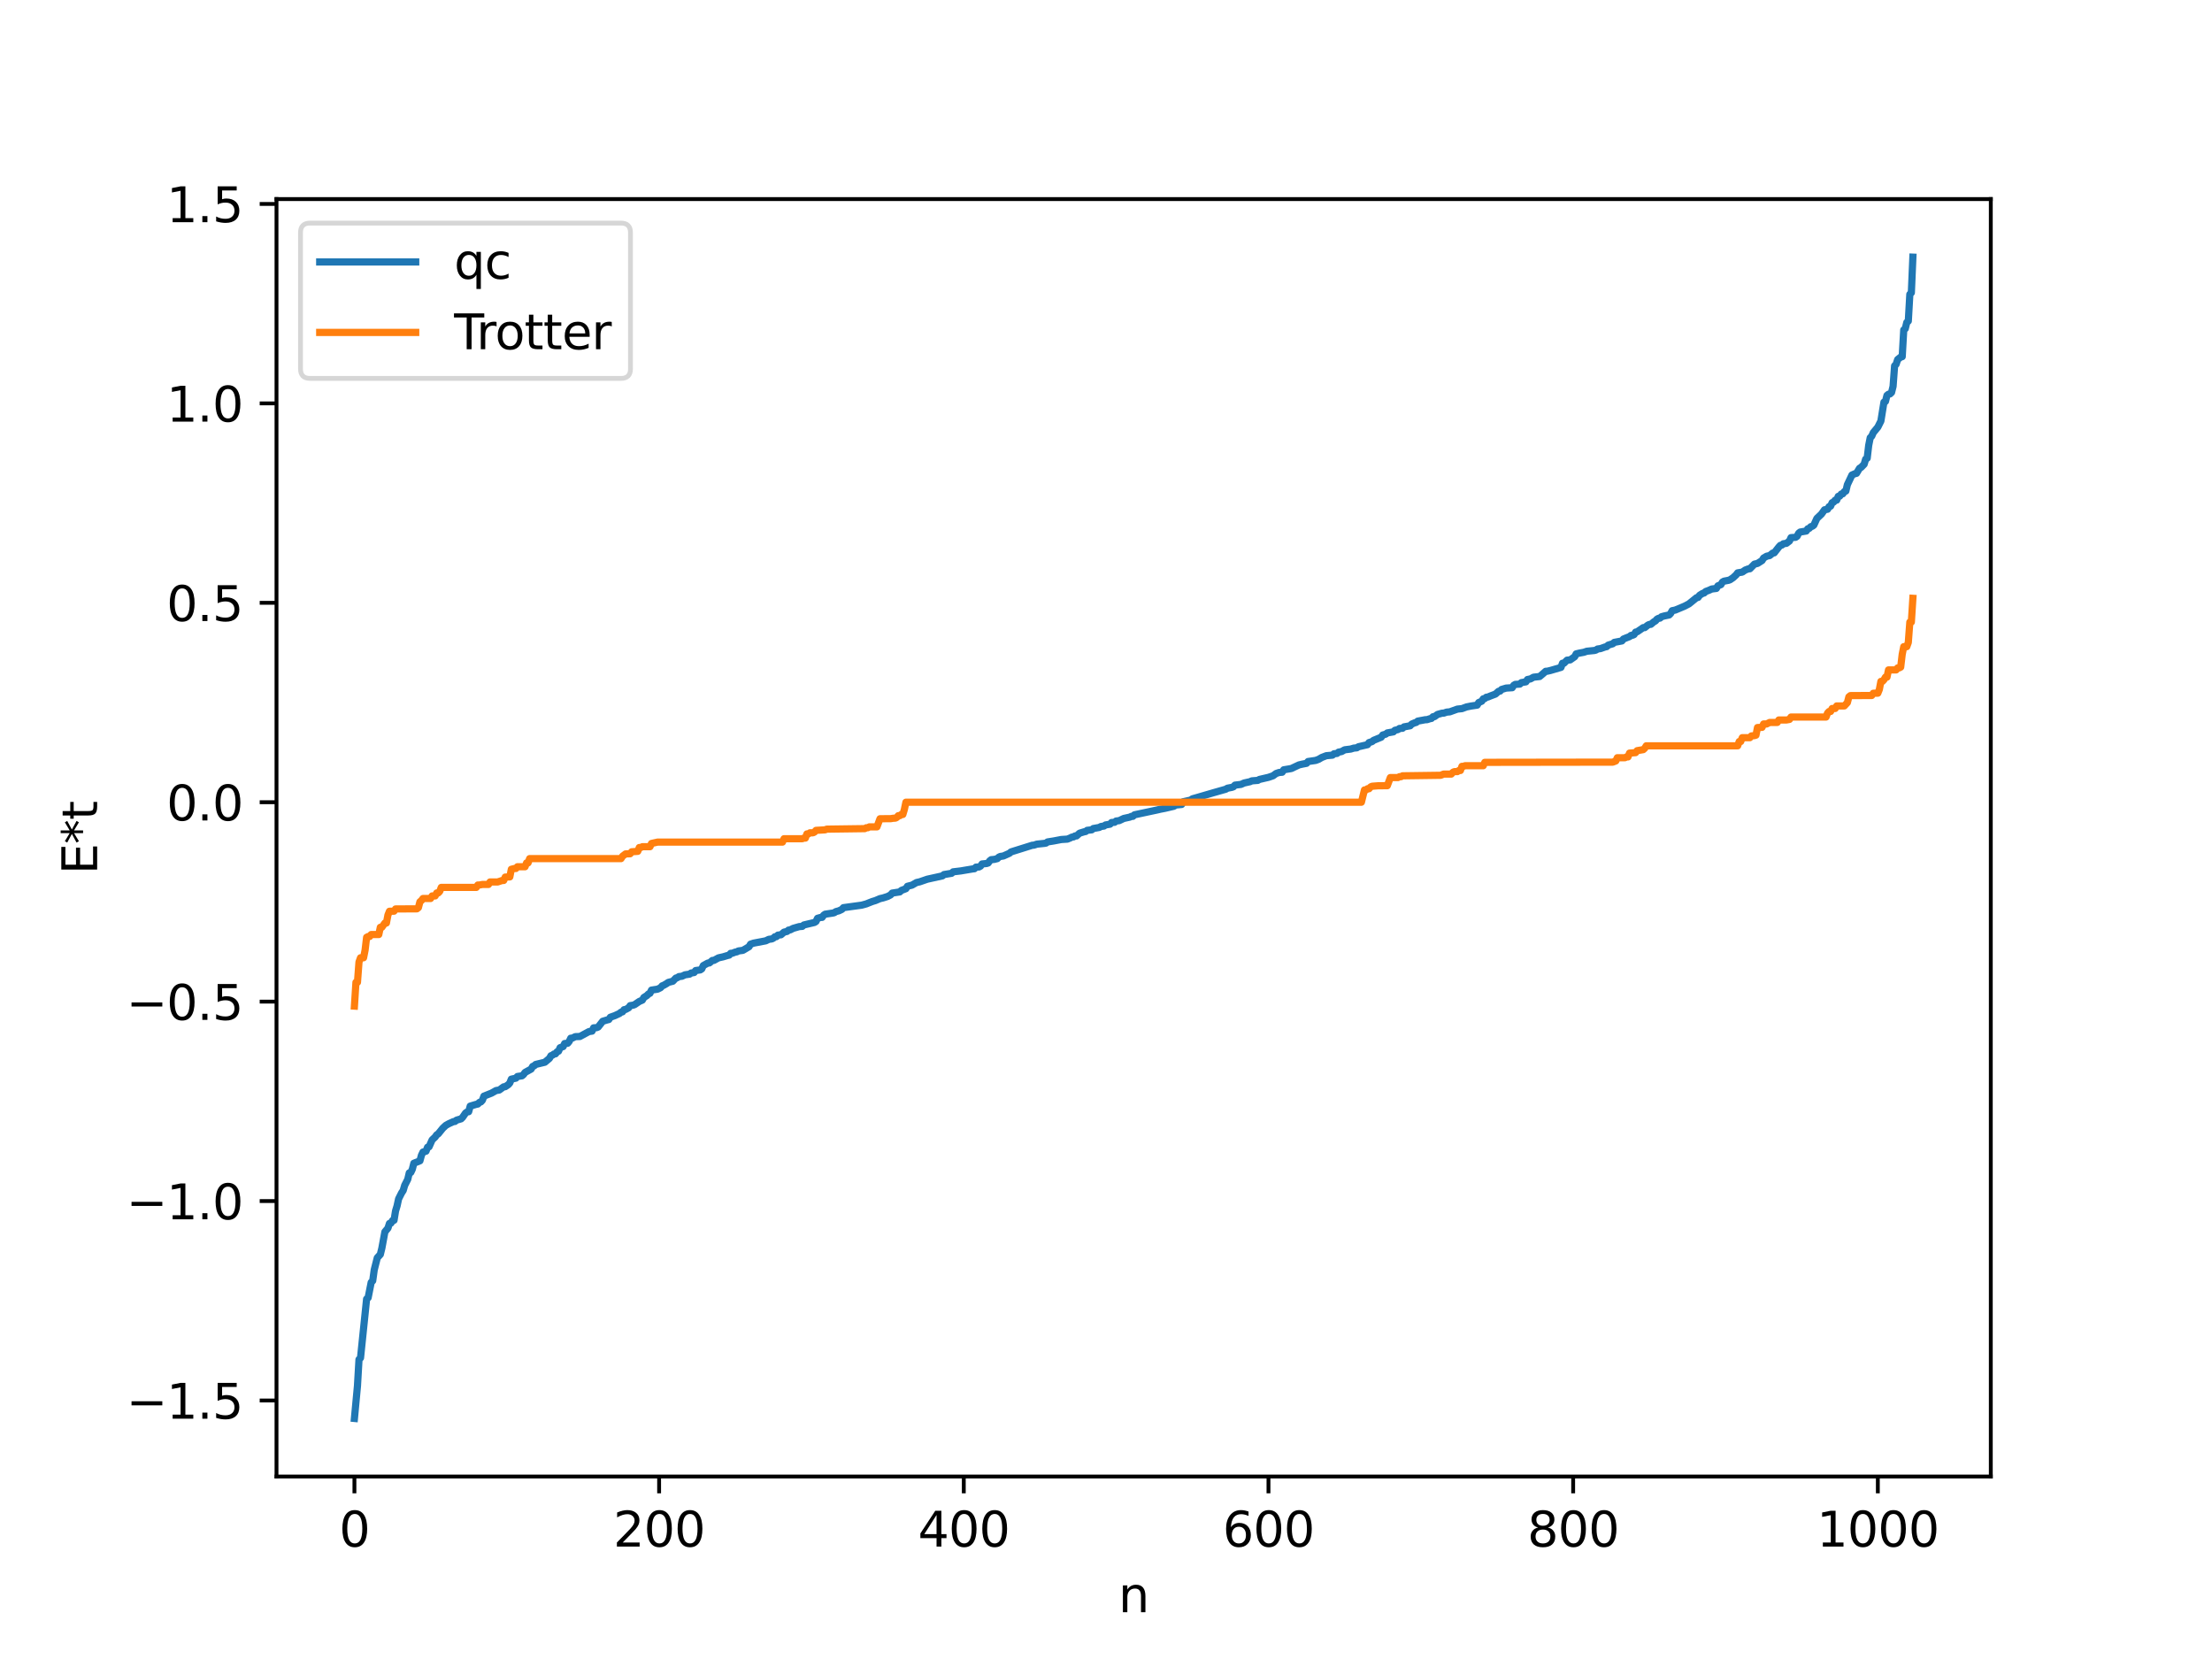 <?xml version="1.0" encoding="utf-8" standalone="no"?>
<!DOCTYPE svg PUBLIC "-//W3C//DTD SVG 1.1//EN"
  "http://www.w3.org/Graphics/SVG/1.1/DTD/svg11.dtd">
<svg xmlns:xlink="http://www.w3.org/1999/xlink" width="460.8pt" height="345.6pt" viewBox="0 0 460.8 345.6" xmlns="http://www.w3.org/2000/svg" version="1.1">
 <defs>
  <style type="text/css">*{stroke-linejoin: round; stroke-linecap: butt}</style>
 </defs>
 <g id="figure_1">
  <g id="patch_1">
   <path d="M 0 345.6 
L 460.8 345.6 
L 460.8 0 
L 0 0 
z
" style="fill: #ffffff"/>
  </g>
  <g id="axes_1">
   <g id="patch_2">
    <path d="M 57.6 307.584 
L 414.72 307.584 
L 414.72 41.472 
L 57.6 41.472 
z
" style="fill: #ffffff"/>
   </g>
   <g id="matplotlib.axis_1">
    <g id="xtick_1">
     <g id="line2d_1">
      <defs>
       <path id="ma1a2e083a4" d="M 0 0 
L 0 3.5 
" style="stroke: #000000; stroke-width: 0.8"/>
      </defs>
      <g>
       <use xlink:href="#ma1a2e083a4" x="73.833" y="307.584" style="stroke: #000000; stroke-width: 0.8"/>
      </g>
     </g>
     <g id="text_1">
      <!-- 0 -->
      <g transform="translate(70.651 322.182) scale(0.1 -0.1)">
       <defs>
        <path id="DejaVuSans-30" d="M 2034 4250 
Q 1547 4250 1301 3770 
Q 1056 3291 1056 2328 
Q 1056 1369 1301 889 
Q 1547 409 2034 409 
Q 2525 409 2770 889 
Q 3016 1369 3016 2328 
Q 3016 3291 2770 3770 
Q 2525 4250 2034 4250 
z
M 2034 4750 
Q 2819 4750 3233 4129 
Q 3647 3509 3647 2328 
Q 3647 1150 3233 529 
Q 2819 -91 2034 -91 
Q 1250 -91 836 529 
Q 422 1150 422 2328 
Q 422 3509 836 4129 
Q 1250 4750 2034 4750 
z
" transform="scale(0.016)"/>
       </defs>
       <use xlink:href="#DejaVuSans-30"/>
      </g>
     </g>
    </g>
    <g id="xtick_2">
     <g id="line2d_2">
      <g>
       <use xlink:href="#ma1a2e083a4" x="137.304" y="307.584" style="stroke: #000000; stroke-width: 0.8"/>
      </g>
     </g>
     <g id="text_2">
      <!-- 200 -->
      <g transform="translate(127.76 322.182) scale(0.1 -0.1)">
       <defs>
        <path id="DejaVuSans-32" d="M 1228 531 
L 3431 531 
L 3431 0 
L 469 0 
L 469 531 
Q 828 903 1448 1529 
Q 2069 2156 2228 2338 
Q 2531 2678 2651 2914 
Q 2772 3150 2772 3378 
Q 2772 3750 2511 3984 
Q 2250 4219 1831 4219 
Q 1534 4219 1204 4116 
Q 875 4013 500 3803 
L 500 4441 
Q 881 4594 1212 4672 
Q 1544 4750 1819 4750 
Q 2544 4750 2975 4387 
Q 3406 4025 3406 3419 
Q 3406 3131 3298 2873 
Q 3191 2616 2906 2266 
Q 2828 2175 2409 1742 
Q 1991 1309 1228 531 
z
" transform="scale(0.016)"/>
       </defs>
       <use xlink:href="#DejaVuSans-32"/>
       <use xlink:href="#DejaVuSans-30" x="63.623"/>
       <use xlink:href="#DejaVuSans-30" x="127.246"/>
      </g>
     </g>
    </g>
    <g id="xtick_3">
     <g id="line2d_3">
      <g>
       <use xlink:href="#ma1a2e083a4" x="200.775" y="307.584" style="stroke: #000000; stroke-width: 0.8"/>
      </g>
     </g>
     <g id="text_3">
      <!-- 400 -->
      <g transform="translate(191.231 322.182) scale(0.1 -0.1)">
       <defs>
        <path id="DejaVuSans-34" d="M 2419 4116 
L 825 1625 
L 2419 1625 
L 2419 4116 
z
M 2253 4666 
L 3047 4666 
L 3047 1625 
L 3713 1625 
L 3713 1100 
L 3047 1100 
L 3047 0 
L 2419 0 
L 2419 1100 
L 313 1100 
L 313 1709 
L 2253 4666 
z
" transform="scale(0.016)"/>
       </defs>
       <use xlink:href="#DejaVuSans-34"/>
       <use xlink:href="#DejaVuSans-30" x="63.623"/>
       <use xlink:href="#DejaVuSans-30" x="127.246"/>
      </g>
     </g>
    </g>
    <g id="xtick_4">
     <g id="line2d_4">
      <g>
       <use xlink:href="#ma1a2e083a4" x="264.246" y="307.584" style="stroke: #000000; stroke-width: 0.8"/>
      </g>
     </g>
     <g id="text_4">
      <!-- 600 -->
      <g transform="translate(254.702 322.182) scale(0.1 -0.1)">
       <defs>
        <path id="DejaVuSans-36" d="M 2113 2584 
Q 1688 2584 1439 2293 
Q 1191 2003 1191 1497 
Q 1191 994 1439 701 
Q 1688 409 2113 409 
Q 2538 409 2786 701 
Q 3034 994 3034 1497 
Q 3034 2003 2786 2293 
Q 2538 2584 2113 2584 
z
M 3366 4563 
L 3366 3988 
Q 3128 4100 2886 4159 
Q 2644 4219 2406 4219 
Q 1781 4219 1451 3797 
Q 1122 3375 1075 2522 
Q 1259 2794 1537 2939 
Q 1816 3084 2150 3084 
Q 2853 3084 3261 2657 
Q 3669 2231 3669 1497 
Q 3669 778 3244 343 
Q 2819 -91 2113 -91 
Q 1303 -91 875 529 
Q 447 1150 447 2328 
Q 447 3434 972 4092 
Q 1497 4750 2381 4750 
Q 2619 4750 2861 4703 
Q 3103 4656 3366 4563 
z
" transform="scale(0.016)"/>
       </defs>
       <use xlink:href="#DejaVuSans-36"/>
       <use xlink:href="#DejaVuSans-30" x="63.623"/>
       <use xlink:href="#DejaVuSans-30" x="127.246"/>
      </g>
     </g>
    </g>
    <g id="xtick_5">
     <g id="line2d_5">
      <g>
       <use xlink:href="#ma1a2e083a4" x="327.717" y="307.584" style="stroke: #000000; stroke-width: 0.8"/>
      </g>
     </g>
     <g id="text_5">
      <!-- 800 -->
      <g transform="translate(318.173 322.182) scale(0.1 -0.1)">
       <defs>
        <path id="DejaVuSans-38" d="M 2034 2216 
Q 1584 2216 1326 1975 
Q 1069 1734 1069 1313 
Q 1069 891 1326 650 
Q 1584 409 2034 409 
Q 2484 409 2743 651 
Q 3003 894 3003 1313 
Q 3003 1734 2745 1975 
Q 2488 2216 2034 2216 
z
M 1403 2484 
Q 997 2584 770 2862 
Q 544 3141 544 3541 
Q 544 4100 942 4425 
Q 1341 4750 2034 4750 
Q 2731 4750 3128 4425 
Q 3525 4100 3525 3541 
Q 3525 3141 3298 2862 
Q 3072 2584 2669 2484 
Q 3125 2378 3379 2068 
Q 3634 1759 3634 1313 
Q 3634 634 3220 271 
Q 2806 -91 2034 -91 
Q 1263 -91 848 271 
Q 434 634 434 1313 
Q 434 1759 690 2068 
Q 947 2378 1403 2484 
z
M 1172 3481 
Q 1172 3119 1398 2916 
Q 1625 2713 2034 2713 
Q 2441 2713 2670 2916 
Q 2900 3119 2900 3481 
Q 2900 3844 2670 4047 
Q 2441 4250 2034 4250 
Q 1625 4250 1398 4047 
Q 1172 3844 1172 3481 
z
" transform="scale(0.016)"/>
       </defs>
       <use xlink:href="#DejaVuSans-38"/>
       <use xlink:href="#DejaVuSans-30" x="63.623"/>
       <use xlink:href="#DejaVuSans-30" x="127.246"/>
      </g>
     </g>
    </g>
    <g id="xtick_6">
     <g id="line2d_6">
      <g>
       <use xlink:href="#ma1a2e083a4" x="391.188" y="307.584" style="stroke: #000000; stroke-width: 0.8"/>
      </g>
     </g>
     <g id="text_6">
      <!-- 1000 -->
      <g transform="translate(378.463 322.182) scale(0.1 -0.1)">
       <defs>
        <path id="DejaVuSans-31" d="M 794 531 
L 1825 531 
L 1825 4091 
L 703 3866 
L 703 4441 
L 1819 4666 
L 2450 4666 
L 2450 531 
L 3481 531 
L 3481 0 
L 794 0 
L 794 531 
z
" transform="scale(0.016)"/>
       </defs>
       <use xlink:href="#DejaVuSans-31"/>
       <use xlink:href="#DejaVuSans-30" x="63.623"/>
       <use xlink:href="#DejaVuSans-30" x="127.246"/>
       <use xlink:href="#DejaVuSans-30" x="190.869"/>
      </g>
     </g>
    </g>
    <g id="text_7">
     <!-- n -->
     <g transform="translate(232.991 335.861) scale(0.1 -0.1)">
      <defs>
       <path id="DejaVuSans-6e" d="M 3513 2113 
L 3513 0 
L 2938 0 
L 2938 2094 
Q 2938 2591 2744 2837 
Q 2550 3084 2163 3084 
Q 1697 3084 1428 2787 
Q 1159 2491 1159 1978 
L 1159 0 
L 581 0 
L 581 3500 
L 1159 3500 
L 1159 2956 
Q 1366 3272 1645 3428 
Q 1925 3584 2291 3584 
Q 2894 3584 3203 3211 
Q 3513 2838 3513 2113 
z
" transform="scale(0.016)"/>
      </defs>
      <use xlink:href="#DejaVuSans-6e"/>
     </g>
    </g>
   </g>
   <g id="matplotlib.axis_2">
    <g id="ytick_1">
     <g id="line2d_7">
      <defs>
       <path id="m3aeeac33ec" d="M 0 0 
L -3.5 0 
" style="stroke: #000000; stroke-width: 0.8"/>
      </defs>
      <g>
       <use xlink:href="#m3aeeac33ec" x="57.6" y="291.744" style="stroke: #000000; stroke-width: 0.8"/>
      </g>
     </g>
     <g id="text_8">
      <!-- −1.5 -->
      <g transform="translate(26.317 295.544) scale(0.1 -0.1)">
       <defs>
        <path id="DejaVuSans-2212" d="M 678 2272 
L 4684 2272 
L 4684 1741 
L 678 1741 
L 678 2272 
z
" transform="scale(0.016)"/>
        <path id="DejaVuSans-2e" d="M 684 794 
L 1344 794 
L 1344 0 
L 684 0 
L 684 794 
z
" transform="scale(0.016)"/>
        <path id="DejaVuSans-35" d="M 691 4666 
L 3169 4666 
L 3169 4134 
L 1269 4134 
L 1269 2991 
Q 1406 3038 1543 3061 
Q 1681 3084 1819 3084 
Q 2600 3084 3056 2656 
Q 3513 2228 3513 1497 
Q 3513 744 3044 326 
Q 2575 -91 1722 -91 
Q 1428 -91 1123 -41 
Q 819 9 494 109 
L 494 744 
Q 775 591 1075 516 
Q 1375 441 1709 441 
Q 2250 441 2565 725 
Q 2881 1009 2881 1497 
Q 2881 1984 2565 2268 
Q 2250 2553 1709 2553 
Q 1456 2553 1204 2497 
Q 953 2441 691 2322 
L 691 4666 
z
" transform="scale(0.016)"/>
       </defs>
       <use xlink:href="#DejaVuSans-2212"/>
       <use xlink:href="#DejaVuSans-31" x="83.789"/>
       <use xlink:href="#DejaVuSans-2e" x="147.412"/>
       <use xlink:href="#DejaVuSans-35" x="179.199"/>
      </g>
     </g>
    </g>
    <g id="ytick_2">
     <g id="line2d_8">
      <g>
       <use xlink:href="#m3aeeac33ec" x="57.6" y="250.202" style="stroke: #000000; stroke-width: 0.8"/>
      </g>
     </g>
     <g id="text_9">
      <!-- −1.0 -->
      <g transform="translate(26.317 254.001) scale(0.1 -0.1)">
       <use xlink:href="#DejaVuSans-2212"/>
       <use xlink:href="#DejaVuSans-31" x="83.789"/>
       <use xlink:href="#DejaVuSans-2e" x="147.412"/>
       <use xlink:href="#DejaVuSans-30" x="179.199"/>
      </g>
     </g>
    </g>
    <g id="ytick_3">
     <g id="line2d_9">
      <g>
       <use xlink:href="#m3aeeac33ec" x="57.6" y="208.659" style="stroke: #000000; stroke-width: 0.8"/>
      </g>
     </g>
     <g id="text_10">
      <!-- −0.5 -->
      <g transform="translate(26.317 212.458) scale(0.1 -0.1)">
       <use xlink:href="#DejaVuSans-2212"/>
       <use xlink:href="#DejaVuSans-30" x="83.789"/>
       <use xlink:href="#DejaVuSans-2e" x="147.412"/>
       <use xlink:href="#DejaVuSans-35" x="179.199"/>
      </g>
     </g>
    </g>
    <g id="ytick_4">
     <g id="line2d_10">
      <g>
       <use xlink:href="#m3aeeac33ec" x="57.6" y="167.116" style="stroke: #000000; stroke-width: 0.8"/>
      </g>
     </g>
     <g id="text_11">
      <!-- 0.0 -->
      <g transform="translate(34.697 170.916) scale(0.1 -0.1)">
       <use xlink:href="#DejaVuSans-30"/>
       <use xlink:href="#DejaVuSans-2e" x="63.623"/>
       <use xlink:href="#DejaVuSans-30" x="95.41"/>
      </g>
     </g>
    </g>
    <g id="ytick_5">
     <g id="line2d_11">
      <g>
       <use xlink:href="#m3aeeac33ec" x="57.6" y="125.574" style="stroke: #000000; stroke-width: 0.8"/>
      </g>
     </g>
     <g id="text_12">
      <!-- 0.5 -->
      <g transform="translate(34.697 129.373) scale(0.1 -0.1)">
       <use xlink:href="#DejaVuSans-30"/>
       <use xlink:href="#DejaVuSans-2e" x="63.623"/>
       <use xlink:href="#DejaVuSans-35" x="95.41"/>
      </g>
     </g>
    </g>
    <g id="ytick_6">
     <g id="line2d_12">
      <g>
       <use xlink:href="#m3aeeac33ec" x="57.6" y="84.031" style="stroke: #000000; stroke-width: 0.8"/>
      </g>
     </g>
     <g id="text_13">
      <!-- 1.0 -->
      <g transform="translate(34.697 87.83) scale(0.1 -0.1)">
       <use xlink:href="#DejaVuSans-31"/>
       <use xlink:href="#DejaVuSans-2e" x="63.623"/>
       <use xlink:href="#DejaVuSans-30" x="95.41"/>
      </g>
     </g>
    </g>
    <g id="ytick_7">
     <g id="line2d_13">
      <g>
       <use xlink:href="#m3aeeac33ec" x="57.6" y="42.488" style="stroke: #000000; stroke-width: 0.8"/>
      </g>
     </g>
     <g id="text_14">
      <!-- 1.5 -->
      <g transform="translate(34.697 46.288) scale(0.1 -0.1)">
       <use xlink:href="#DejaVuSans-31"/>
       <use xlink:href="#DejaVuSans-2e" x="63.623"/>
       <use xlink:href="#DejaVuSans-35" x="95.41"/>
      </g>
     </g>
    </g>
    <g id="text_15">
     <!-- E*t -->
     <g transform="translate(20.238 182.148) rotate(-90) scale(0.1 -0.1)">
      <defs>
       <path id="DejaVuSans-45" d="M 628 4666 
L 3578 4666 
L 3578 4134 
L 1259 4134 
L 1259 2753 
L 3481 2753 
L 3481 2222 
L 1259 2222 
L 1259 531 
L 3634 531 
L 3634 0 
L 628 0 
L 628 4666 
z
" transform="scale(0.016)"/>
       <path id="DejaVuSans-2a" d="M 3009 3897 
L 1888 3291 
L 3009 2681 
L 2828 2375 
L 1778 3009 
L 1778 1831 
L 1422 1831 
L 1422 3009 
L 372 2375 
L 191 2681 
L 1313 3291 
L 191 3897 
L 372 4206 
L 1422 3572 
L 1422 4750 
L 1778 4750 
L 1778 3572 
L 2828 4206 
L 3009 3897 
z
" transform="scale(0.016)"/>
       <path id="DejaVuSans-74" d="M 1172 4494 
L 1172 3500 
L 2356 3500 
L 2356 3053 
L 1172 3053 
L 1172 1153 
Q 1172 725 1289 603 
Q 1406 481 1766 481 
L 2356 481 
L 2356 0 
L 1766 0 
Q 1100 0 847 248 
Q 594 497 594 1153 
L 594 3053 
L 172 3053 
L 172 3500 
L 594 3500 
L 594 4494 
L 1172 4494 
z
" transform="scale(0.016)"/>
      </defs>
      <use xlink:href="#DejaVuSans-45"/>
      <use xlink:href="#DejaVuSans-2a" x="63.184"/>
      <use xlink:href="#DejaVuSans-74" x="113.184"/>
     </g>
    </g>
   </g>
   <g id="line2d_14">
    <path d="M 73.833 295.488 
L 74.467 288.703 
L 74.785 283.209 
L 75.102 282.88 
L 76.372 270.6 
L 76.689 270.339 
L 77.324 267.145 
L 77.641 266.816 
L 77.958 264.537 
L 78.593 262.025 
L 79.228 261.321 
L 79.545 260.031 
L 80.18 256.614 
L 80.815 255.85 
L 81.132 254.865 
L 81.449 254.794 
L 81.767 254.271 
L 82.084 254.208 
L 82.401 252.257 
L 82.719 251.203 
L 83.036 249.746 
L 83.671 248.486 
L 83.988 248.009 
L 84.305 246.927 
L 84.94 245.683 
L 85.258 244.335 
L 85.575 244.244 
L 85.892 243.571 
L 86.21 242.33 
L 87.479 241.815 
L 87.796 240.654 
L 88.114 239.994 
L 88.748 239.816 
L 89.066 238.985 
L 89.383 238.898 
L 90.018 237.459 
L 90.653 236.861 
L 90.97 236.404 
L 91.287 236.206 
L 92.239 235.03 
L 92.874 234.438 
L 93.509 234.082 
L 94.461 233.654 
L 94.778 233.619 
L 95.096 233.353 
L 96.048 233.075 
L 96.365 232.763 
L 97 231.847 
L 97.317 231.636 
L 97.634 231.591 
L 97.952 230.425 
L 99.221 230.05 
L 99.539 229.992 
L 99.856 229.657 
L 100.173 229.545 
L 100.491 229.207 
L 100.808 228.342 
L 102.395 227.715 
L 103.347 227.178 
L 103.981 227.081 
L 104.934 226.401 
L 105.251 226.377 
L 105.886 225.955 
L 106.203 225.599 
L 106.52 224.806 
L 107.472 224.602 
L 107.79 224.252 
L 108.742 224.111 
L 109.059 223.842 
L 109.377 223.406 
L 110.646 222.708 
L 110.963 222.159 
L 111.281 222.032 
L 111.598 221.743 
L 113.502 221.282 
L 114.454 220.484 
L 114.772 219.93 
L 115.089 219.813 
L 115.406 219.568 
L 115.724 219.53 
L 116.041 219.118 
L 116.358 218.983 
L 116.676 218.254 
L 117.31 218.028 
L 117.628 217.384 
L 118.262 217.326 
L 118.58 216.937 
L 118.897 216.277 
L 119.215 216.265 
L 119.849 215.951 
L 120.801 215.919 
L 122.705 214.893 
L 123.34 214.801 
L 123.658 214.119 
L 124.292 214.079 
L 124.61 213.945 
L 125.562 212.745 
L 126.514 212.462 
L 126.831 212.387 
L 127.148 211.907 
L 128.1 211.568 
L 129.053 211.126 
L 129.37 210.854 
L 129.687 210.782 
L 130.005 210.335 
L 130.322 210.291 
L 130.957 209.943 
L 131.274 209.492 
L 131.909 209.392 
L 132.226 209.267 
L 133.178 208.62 
L 133.813 208.343 
L 134.13 207.791 
L 134.765 207.393 
L 135.082 207.062 
L 135.4 206.921 
L 135.717 206.258 
L 136.986 206.062 
L 137.621 205.751 
L 137.939 205.371 
L 138.256 205.253 
L 138.891 204.887 
L 139.208 204.653 
L 140.16 204.41 
L 140.795 203.747 
L 141.112 203.669 
L 141.429 203.444 
L 142.064 203.371 
L 142.699 203.073 
L 143.651 202.932 
L 143.968 202.699 
L 144.603 202.595 
L 144.92 202.18 
L 145.872 202.05 
L 146.19 201.84 
L 146.507 201.149 
L 147.459 200.62 
L 147.777 200.6 
L 148.411 200.073 
L 148.729 200.064 
L 149.681 199.539 
L 150.633 199.326 
L 151.585 199.04 
L 151.902 198.967 
L 152.22 198.592 
L 152.537 198.584 
L 153.172 198.336 
L 153.489 198.293 
L 153.806 198.106 
L 154.758 197.975 
L 156.028 197.223 
L 156.345 196.693 
L 156.98 196.475 
L 159.519 195.993 
L 160.153 195.683 
L 160.788 195.593 
L 161.105 195.439 
L 161.423 195.14 
L 161.74 195.125 
L 162.058 194.802 
L 162.692 194.733 
L 163.327 194.182 
L 163.962 194.033 
L 164.279 193.751 
L 164.596 193.722 
L 165.231 193.393 
L 166.5 193.028 
L 167.135 192.98 
L 167.453 192.69 
L 169.674 192.163 
L 169.991 191.957 
L 170.309 191.297 
L 170.943 191.118 
L 171.261 191.108 
L 171.578 190.662 
L 171.896 190.443 
L 173.482 190.207 
L 173.8 190.132 
L 174.117 189.909 
L 174.752 189.738 
L 175.386 189.439 
L 175.704 189.081 
L 179.512 188.56 
L 180.464 188.299 
L 181.099 188.042 
L 181.734 187.796 
L 182.368 187.604 
L 183.32 187.199 
L 183.955 187.055 
L 184.907 186.749 
L 185.542 186.417 
L 185.859 186.046 
L 187.446 185.801 
L 187.763 185.491 
L 188.715 185.133 
L 189.033 184.63 
L 189.985 184.388 
L 190.937 183.843 
L 191.572 183.707 
L 193.158 183.158 
L 196.332 182.457 
L 196.649 182.186 
L 198.236 181.924 
L 198.553 181.619 
L 200.14 181.43 
L 201.092 181.269 
L 202.679 181.003 
L 202.996 180.972 
L 203.314 180.634 
L 203.948 180.604 
L 204.266 180.426 
L 204.583 179.978 
L 205.535 179.884 
L 205.853 179.778 
L 206.17 179.337 
L 206.487 179.088 
L 207.122 179.028 
L 207.757 178.868 
L 208.074 178.561 
L 208.391 178.415 
L 209.026 178.316 
L 210.296 177.748 
L 210.613 177.468 
L 215.056 176.077 
L 215.373 176.064 
L 216.008 175.853 
L 217.595 175.688 
L 217.912 175.628 
L 218.229 175.39 
L 219.499 175.188 
L 221.086 174.885 
L 222.355 174.804 
L 222.99 174.545 
L 223.307 174.374 
L 223.624 174.348 
L 223.942 174.141 
L 224.259 174.141 
L 224.894 173.57 
L 225.846 173.278 
L 226.163 173.22 
L 226.481 172.972 
L 227.433 172.867 
L 227.75 172.598 
L 229.02 172.369 
L 229.337 172.173 
L 229.972 172.085 
L 230.289 171.857 
L 231.241 171.694 
L 231.558 171.342 
L 232.193 171.298 
L 232.51 171.035 
L 233.145 170.956 
L 234.097 170.5 
L 235.367 170.221 
L 235.684 170.063 
L 236.001 170.059 
L 236.319 169.743 
L 241.079 168.727 
L 241.714 168.577 
L 242.666 168.394 
L 244.57 167.952 
L 244.887 167.706 
L 246.157 167.586 
L 246.474 167.019 
L 248.061 166.664 
L 248.378 166.413 
L 249.33 166.144 
L 252.821 165.127 
L 255.36 164.406 
L 255.677 164.203 
L 256.629 164.018 
L 256.947 163.899 
L 257.264 163.558 
L 258.534 163.404 
L 259.168 163.115 
L 260.438 162.832 
L 260.755 162.669 
L 262.024 162.567 
L 262.342 162.375 
L 264.246 161.934 
L 265.198 161.608 
L 265.833 161.134 
L 266.467 160.919 
L 267.102 160.87 
L 267.42 160.364 
L 269.006 160.098 
L 270.593 159.35 
L 271.228 159.198 
L 272.18 159.013 
L 272.497 158.639 
L 274.084 158.408 
L 274.719 158.168 
L 275.353 157.792 
L 276.305 157.425 
L 277.575 157.311 
L 277.892 157.023 
L 278.527 156.954 
L 278.844 156.684 
L 279.479 156.564 
L 280.114 156.199 
L 281.383 156.041 
L 282.018 155.846 
L 282.653 155.784 
L 282.97 155.566 
L 284.874 155.13 
L 285.191 154.69 
L 285.826 154.491 
L 286.143 154.226 
L 287.73 153.577 
L 288.048 153.115 
L 288.682 152.938 
L 289 152.682 
L 290.269 152.457 
L 290.586 152.131 
L 291.221 151.988 
L 291.539 151.75 
L 292.173 151.712 
L 292.491 151.418 
L 293.76 151.192 
L 294.077 150.843 
L 294.712 150.574 
L 295.029 150.493 
L 295.347 150.223 
L 296.934 149.927 
L 297.251 149.927 
L 297.886 149.719 
L 298.203 149.659 
L 298.52 149.307 
L 298.838 149.285 
L 299.472 148.829 
L 300.424 148.565 
L 300.742 148.565 
L 301.377 148.348 
L 302.011 148.293 
L 303.598 147.719 
L 304.55 147.621 
L 305.502 147.269 
L 306.454 147.079 
L 307.724 146.892 
L 308.041 146.351 
L 308.676 146.074 
L 308.993 145.571 
L 309.31 145.521 
L 309.628 145.248 
L 309.945 145.207 
L 310.58 144.945 
L 311.532 144.588 
L 312.167 144.018 
L 312.484 143.973 
L 312.801 143.628 
L 313.753 143.34 
L 315.023 143.262 
L 315.34 142.764 
L 315.658 142.572 
L 316.61 142.513 
L 316.927 142.2 
L 317.879 142.04 
L 318.196 141.557 
L 318.831 141.428 
L 319.466 141.071 
L 320.735 140.932 
L 321.37 140.397 
L 322.005 139.84 
L 322.322 139.827 
L 322.957 139.681 
L 325.178 139.031 
L 325.496 138.159 
L 325.813 138.157 
L 326.448 137.526 
L 327.082 137.472 
L 328.034 136.808 
L 328.352 136.211 
L 328.986 136.058 
L 329.939 135.881 
L 330.573 135.665 
L 332.16 135.506 
L 332.477 135.417 
L 332.795 135.202 
L 333.429 135.111 
L 334.381 134.77 
L 334.699 134.711 
L 335.016 134.393 
L 335.968 134.107 
L 336.286 133.817 
L 337.872 133.518 
L 338.19 133.123 
L 338.824 132.863 
L 339.459 132.621 
L 339.777 132.363 
L 340.094 132.339 
L 340.411 132.191 
L 340.729 131.677 
L 341.046 131.618 
L 342.315 130.744 
L 342.633 130.744 
L 343.267 130.235 
L 343.585 130.083 
L 343.902 130.059 
L 344.537 129.527 
L 344.854 129.362 
L 345.172 128.989 
L 345.489 128.811 
L 345.806 128.767 
L 346.124 128.474 
L 346.758 128.302 
L 347.71 128.109 
L 348.028 127.79 
L 348.345 127.219 
L 348.98 127.091 
L 350.884 126.296 
L 351.836 125.799 
L 353.423 124.512 
L 353.74 124.455 
L 354.058 124.001 
L 354.692 123.612 
L 355.01 123.525 
L 355.327 123.218 
L 355.962 122.989 
L 356.596 122.699 
L 357.548 122.581 
L 357.866 122.043 
L 358.5 121.787 
L 358.818 121.253 
L 359.135 121.069 
L 360.087 120.887 
L 360.405 120.769 
L 361.039 120.341 
L 361.674 119.755 
L 361.991 119.335 
L 362.943 119.181 
L 363.578 118.746 
L 364.213 118.506 
L 364.53 118.485 
L 365.482 117.515 
L 366.117 117.374 
L 367.069 116.772 
L 367.386 116.246 
L 368.021 115.872 
L 368.656 115.73 
L 369.291 115.214 
L 369.608 115.169 
L 370.56 113.955 
L 370.877 113.611 
L 371.195 113.547 
L 371.512 113.275 
L 372.147 113.183 
L 372.781 112.699 
L 373.099 111.999 
L 374.051 111.932 
L 374.368 111.716 
L 374.686 111.09 
L 375.003 110.837 
L 376.272 110.624 
L 376.59 110.156 
L 376.907 110.058 
L 377.224 109.716 
L 377.542 109.634 
L 377.859 109.387 
L 378.494 107.992 
L 379.446 107.093 
L 380.081 106.199 
L 380.715 106.087 
L 381.033 105.535 
L 381.35 105.443 
L 381.667 104.717 
L 381.985 104.588 
L 382.302 104.192 
L 382.62 104.187 
L 382.937 103.402 
L 383.254 103.35 
L 383.572 102.917 
L 383.889 102.869 
L 384.206 102.416 
L 384.524 102.303 
L 384.841 100.966 
L 385.793 98.955 
L 386.428 98.675 
L 386.745 98.603 
L 387.38 97.541 
L 387.697 97.367 
L 388.332 96.716 
L 388.649 95.647 
L 388.967 95.462 
L 389.284 92.775 
L 389.601 91.187 
L 389.919 90.863 
L 390.236 90.128 
L 391.188 88.976 
L 391.823 87.707 
L 392.458 83.774 
L 392.775 83.625 
L 393.092 82.373 
L 393.41 82.122 
L 393.727 82.057 
L 394.044 81.755 
L 394.362 80.486 
L 394.679 76.213 
L 394.996 75.885 
L 395.314 74.901 
L 395.948 74.382 
L 396.266 74.302 
L 396.583 68.721 
L 396.9 68.473 
L 397.218 67.161 
L 397.535 66.889 
L 397.853 61.308 
L 398.17 60.981 
L 398.487 53.568 
L 398.487 53.568 
" clip-path="url(#p435ad53d33)" style="fill: none; stroke: #1f77b4; stroke-width: 1.5; stroke-linecap: square"/>
   </g>
   <g id="line2d_15">
    <path d="M 73.833 209.593 
L 74.15 204.636 
L 74.467 204.636 
L 74.785 200.4 
L 75.102 199.52 
L 75.737 199.52 
L 76.054 197.934 
L 76.372 195.258 
L 76.689 195.094 
L 77.006 195.094 
L 77.324 194.68 
L 78.91 194.68 
L 79.228 193.17 
L 79.545 193.17 
L 80.18 192.286 
L 80.497 192.286 
L 80.815 190.616 
L 81.132 189.831 
L 82.084 189.817 
L 82.401 189.352 
L 86.844 189.326 
L 87.162 189.071 
L 87.479 187.861 
L 87.796 187.594 
L 88.114 187.175 
L 89.7 187.175 
L 90.018 186.64 
L 90.653 186.64 
L 90.97 186.018 
L 91.287 186.018 
L 91.605 185.694 
L 91.922 184.862 
L 99.221 184.862 
L 99.539 184.365 
L 99.856 184.365 
L 100.491 184.248 
L 101.76 184.248 
L 102.077 183.733 
L 103.664 183.733 
L 104.616 183.417 
L 104.934 183.417 
L 105.251 182.711 
L 106.203 182.676 
L 106.52 181.084 
L 107.155 180.926 
L 107.472 180.926 
L 107.79 180.56 
L 109.377 180.56 
L 109.694 179.755 
L 110.011 179.755 
L 110.329 178.866 
L 129.37 178.866 
L 129.687 178.361 
L 130.322 177.886 
L 131.274 177.856 
L 131.591 177.443 
L 132.861 177.348 
L 133.178 176.553 
L 133.496 176.553 
L 133.813 176.386 
L 135.4 176.386 
L 135.717 175.708 
L 136.986 175.425 
L 163.01 175.425 
L 163.327 174.721 
L 167.135 174.721 
L 167.453 174.592 
L 167.77 174.592 
L 168.087 173.721 
L 168.405 173.721 
L 168.722 173.488 
L 169.357 173.488 
L 169.674 173.338 
L 169.991 172.979 
L 171.896 172.87 
L 172.213 172.725 
L 180.147 172.618 
L 180.464 172.433 
L 180.781 172.433 
L 181.099 172.251 
L 182.686 172.251 
L 183.32 170.558 
L 185.542 170.543 
L 186.177 170.444 
L 186.494 170.444 
L 186.811 170.296 
L 187.129 169.923 
L 187.446 169.923 
L 187.763 169.671 
L 188.081 169.671 
L 188.398 168.618 
L 188.715 167.116 
L 283.605 167.116 
L 284.239 164.562 
L 284.557 164.562 
L 284.874 164.309 
L 285.191 164.309 
L 285.509 163.937 
L 285.826 163.788 
L 287.096 163.69 
L 289 163.675 
L 289.634 161.981 
L 291.221 161.981 
L 291.539 161.8 
L 291.856 161.8 
L 292.173 161.615 
L 300.107 161.507 
L 300.742 161.254 
L 302.329 161.254 
L 302.646 160.894 
L 302.963 160.744 
L 303.598 160.744 
L 303.915 160.512 
L 304.233 160.512 
L 304.55 159.641 
L 304.867 159.641 
L 305.185 159.512 
L 308.993 159.512 
L 309.31 158.808 
L 335.968 158.769 
L 336.603 158.525 
L 336.92 157.846 
L 338.507 157.846 
L 338.824 157.68 
L 339.142 157.68 
L 339.459 156.884 
L 340.729 156.79 
L 341.046 156.377 
L 342.315 156.163 
L 342.633 155.871 
L 342.95 155.366 
L 361.991 155.366 
L 362.309 154.478 
L 362.626 154.478 
L 362.943 153.673 
L 364.53 153.673 
L 364.848 153.306 
L 365.482 153.243 
L 365.8 153.149 
L 366.117 151.557 
L 367.069 151.521 
L 367.386 150.816 
L 368.021 150.816 
L 368.656 150.499 
L 370.243 150.499 
L 370.56 149.985 
L 372.147 149.985 
L 372.781 149.868 
L 373.099 149.371 
L 380.398 149.371 
L 380.715 148.538 
L 381.033 148.215 
L 381.35 148.215 
L 381.667 147.593 
L 382.302 147.593 
L 382.62 147.058 
L 384.206 147.058 
L 384.841 146.372 
L 385.158 145.162 
L 385.476 144.907 
L 389.919 144.881 
L 390.236 144.416 
L 391.188 144.402 
L 391.505 143.616 
L 391.823 141.947 
L 392.14 141.947 
L 392.458 141.609 
L 392.775 141.063 
L 393.092 141.063 
L 393.41 139.553 
L 394.996 139.553 
L 395.314 139.139 
L 395.631 139.139 
L 395.948 138.975 
L 396.266 136.299 
L 396.583 134.713 
L 397.218 134.713 
L 397.535 133.833 
L 397.853 129.596 
L 398.17 129.596 
L 398.487 124.64 
L 398.487 124.64 
" clip-path="url(#p435ad53d33)" style="fill: none; stroke: #ff7f0e; stroke-width: 1.5; stroke-linecap: square"/>
   </g>
   <g id="patch_3">
    <path d="M 57.6 307.584 
L 57.6 41.472 
" style="fill: none; stroke: #000000; stroke-width: 0.8; stroke-linejoin: miter; stroke-linecap: square"/>
   </g>
   <g id="patch_4">
    <path d="M 414.72 307.584 
L 414.72 41.472 
" style="fill: none; stroke: #000000; stroke-width: 0.8; stroke-linejoin: miter; stroke-linecap: square"/>
   </g>
   <g id="patch_5">
    <path d="M 57.6 307.584 
L 414.72 307.584 
" style="fill: none; stroke: #000000; stroke-width: 0.8; stroke-linejoin: miter; stroke-linecap: square"/>
   </g>
   <g id="patch_6">
    <path d="M 57.6 41.472 
L 414.72 41.472 
" style="fill: none; stroke: #000000; stroke-width: 0.8; stroke-linejoin: miter; stroke-linecap: square"/>
   </g>
   <g id="legend_1">
    <g id="patch_7">
     <path d="M 64.6 78.828 
L 129.342 78.828 
Q 131.342 78.828 131.342 76.828 
L 131.342 48.472 
Q 131.342 46.472 129.342 46.472 
L 64.6 46.472 
Q 62.6 46.472 62.6 48.472 
L 62.6 76.828 
Q 62.6 78.828 64.6 78.828 
z
" style="fill: #ffffff; opacity: 0.8; stroke: #cccccc; stroke-linejoin: miter"/>
    </g>
    <g id="line2d_16">
     <path d="M 66.6 54.57 
L 76.6 54.57 
L 86.6 54.57 
" style="fill: none; stroke: #1f77b4; stroke-width: 1.5; stroke-linecap: square"/>
    </g>
    <g id="text_16">
     <!-- qc -->
     <g transform="translate(94.6 58.07) scale(0.1 -0.1)">
      <defs>
       <path id="DejaVuSans-71" d="M 947 1747 
Q 947 1113 1208 752 
Q 1469 391 1925 391 
Q 2381 391 2643 752 
Q 2906 1113 2906 1747 
Q 2906 2381 2643 2742 
Q 2381 3103 1925 3103 
Q 1469 3103 1208 2742 
Q 947 2381 947 1747 
z
M 2906 525 
Q 2725 213 2448 61 
Q 2172 -91 1784 -91 
Q 1150 -91 751 415 
Q 353 922 353 1747 
Q 353 2572 751 3078 
Q 1150 3584 1784 3584 
Q 2172 3584 2448 3432 
Q 2725 3281 2906 2969 
L 2906 3500 
L 3481 3500 
L 3481 -1331 
L 2906 -1331 
L 2906 525 
z
" transform="scale(0.016)"/>
       <path id="DejaVuSans-63" d="M 3122 3366 
L 3122 2828 
Q 2878 2963 2633 3030 
Q 2388 3097 2138 3097 
Q 1578 3097 1268 2742 
Q 959 2388 959 1747 
Q 959 1106 1268 751 
Q 1578 397 2138 397 
Q 2388 397 2633 464 
Q 2878 531 3122 666 
L 3122 134 
Q 2881 22 2623 -34 
Q 2366 -91 2075 -91 
Q 1284 -91 818 406 
Q 353 903 353 1747 
Q 353 2603 823 3093 
Q 1294 3584 2113 3584 
Q 2378 3584 2631 3529 
Q 2884 3475 3122 3366 
z
" transform="scale(0.016)"/>
      </defs>
      <use xlink:href="#DejaVuSans-71"/>
      <use xlink:href="#DejaVuSans-63" x="63.477"/>
     </g>
    </g>
    <g id="line2d_17">
     <path d="M 66.6 69.249 
L 76.6 69.249 
L 86.6 69.249 
" style="fill: none; stroke: #ff7f0e; stroke-width: 1.5; stroke-linecap: square"/>
    </g>
    <g id="text_17">
     <!-- Trotter -->
     <g transform="translate(94.6 72.749) scale(0.1 -0.1)">
      <defs>
       <path id="DejaVuSans-54" d="M -19 4666 
L 3928 4666 
L 3928 4134 
L 2272 4134 
L 2272 0 
L 1638 0 
L 1638 4134 
L -19 4134 
L -19 4666 
z
" transform="scale(0.016)"/>
       <path id="DejaVuSans-72" d="M 2631 2963 
Q 2534 3019 2420 3045 
Q 2306 3072 2169 3072 
Q 1681 3072 1420 2755 
Q 1159 2438 1159 1844 
L 1159 0 
L 581 0 
L 581 3500 
L 1159 3500 
L 1159 2956 
Q 1341 3275 1631 3429 
Q 1922 3584 2338 3584 
Q 2397 3584 2469 3576 
Q 2541 3569 2628 3553 
L 2631 2963 
z
" transform="scale(0.016)"/>
       <path id="DejaVuSans-6f" d="M 1959 3097 
Q 1497 3097 1228 2736 
Q 959 2375 959 1747 
Q 959 1119 1226 758 
Q 1494 397 1959 397 
Q 2419 397 2687 759 
Q 2956 1122 2956 1747 
Q 2956 2369 2687 2733 
Q 2419 3097 1959 3097 
z
M 1959 3584 
Q 2709 3584 3137 3096 
Q 3566 2609 3566 1747 
Q 3566 888 3137 398 
Q 2709 -91 1959 -91 
Q 1206 -91 779 398 
Q 353 888 353 1747 
Q 353 2609 779 3096 
Q 1206 3584 1959 3584 
z
" transform="scale(0.016)"/>
       <path id="DejaVuSans-65" d="M 3597 1894 
L 3597 1613 
L 953 1613 
Q 991 1019 1311 708 
Q 1631 397 2203 397 
Q 2534 397 2845 478 
Q 3156 559 3463 722 
L 3463 178 
Q 3153 47 2828 -22 
Q 2503 -91 2169 -91 
Q 1331 -91 842 396 
Q 353 884 353 1716 
Q 353 2575 817 3079 
Q 1281 3584 2069 3584 
Q 2775 3584 3186 3129 
Q 3597 2675 3597 1894 
z
M 3022 2063 
Q 3016 2534 2758 2815 
Q 2500 3097 2075 3097 
Q 1594 3097 1305 2825 
Q 1016 2553 972 2059 
L 3022 2063 
z
" transform="scale(0.016)"/>
      </defs>
      <use xlink:href="#DejaVuSans-54"/>
      <use xlink:href="#DejaVuSans-72" x="46.334"/>
      <use xlink:href="#DejaVuSans-6f" x="85.197"/>
      <use xlink:href="#DejaVuSans-74" x="146.379"/>
      <use xlink:href="#DejaVuSans-74" x="185.588"/>
      <use xlink:href="#DejaVuSans-65" x="224.797"/>
      <use xlink:href="#DejaVuSans-72" x="286.32"/>
     </g>
    </g>
   </g>
  </g>
 </g>
 <defs>
  <clipPath id="p435ad53d33">
   <rect x="57.6" y="41.472" width="357.12" height="266.112"/>
  </clipPath>
 </defs>
</svg>
